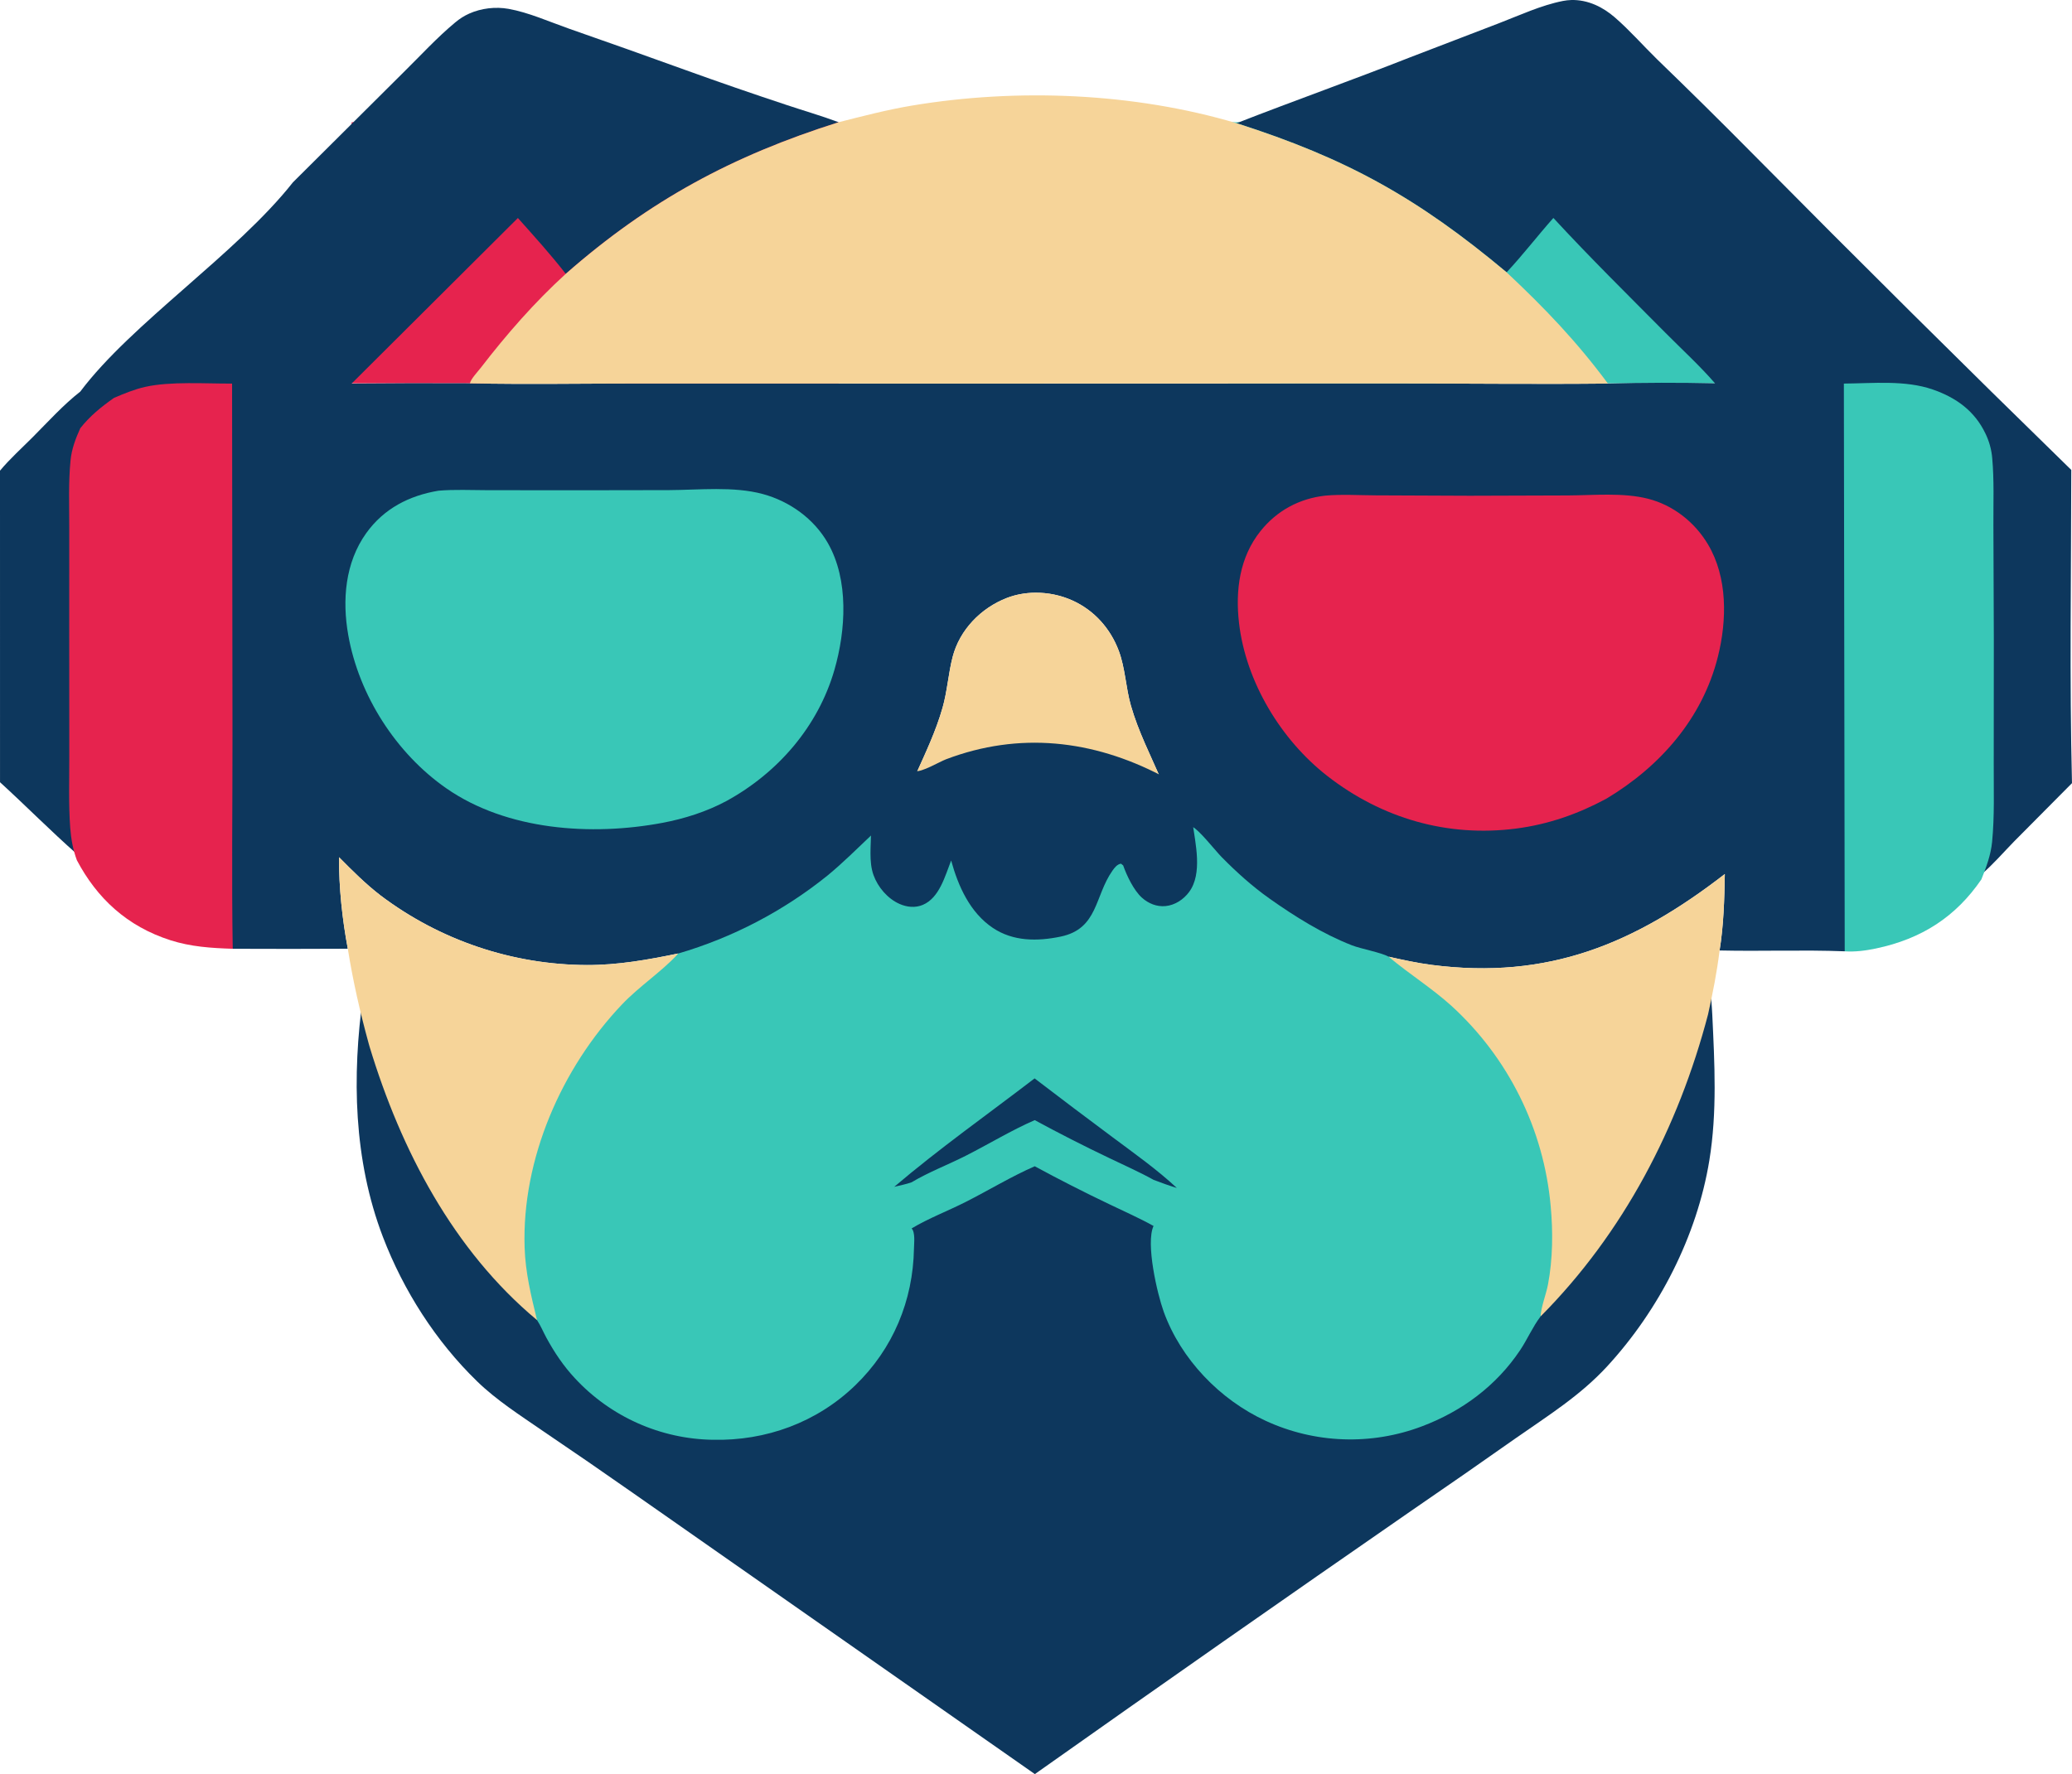 <?xml version="1.0" encoding="UTF-8" standalone="no"?>
<svg
   width="897.951"
   height="769.048"
   version="1.1"
   id="svg10856"
   sodipodi:docname="3dawg.svg"
   inkscape:version="1.1 (c68e22c387, 2021-05-23)"
   xmlns:inkscape="http://www.inkscape.org/namespaces/inkscape"
   xmlns:sodipodi="http://sodipodi.sourceforge.net/DTD/sodipodi-0.dtd"
   xmlns="http://www.w3.org/2000/svg"
   xmlns:svg="http://www.w3.org/2000/svg">
  <defs
     id="defs10860" />
  <sodipodi:namedview
     id="namedview10858"
     pagecolor="#ffffff"
     bordercolor="#666666"
     borderopacity="1.0"
     inkscape:pageshadow="2"
     inkscape:pageopacity="0.0"
     inkscape:pagecheckerboard="0"
     showgrid="false"
     inkscape:zoom="0.5"
     inkscape:cx="382.87616"
     inkscape:cy="507.09353"
     inkscape:window-width="1658"
     inkscape:window-height="1081"
     inkscape:window-x="1659"
     inkscape:window-y="200"
     inkscape:window-maximized="0"
     inkscape:current-layer="svg10856"
     fit-margin-top="0"
     fit-margin-left="0"
     fit-margin-right="0"
     fit-margin-bottom="0"
     showguides="true"
     inkscape:guide-bbox="true">
    <sodipodi:guide
       position="152.381,602.771"
       orientation="0,-1"
       id="guide5789" />
  </sodipodi:namedview>
  <rect
     style="fill:#e6234e;fill-opacity:1;stroke-width:0.799"
     id="rect5847"
     width="211.059"
     height="113.186"
     x="152.381"
     y="52.983" />
  <rect
     style="fill:#39c7b7;fill-opacity:1;stroke-width:0.799"
     id="rect5847-0"
     width="211.059"
     height="113.186"
     x="532.191"
     y="52.983" />
  <path
     id="path10818"
     d="m 680.908,0.011 c -1.194,0.037 -2.393,0.17 -3.592,0.406 C 667.858,2.282 658.49,6.659 649.498,10.112 l -38.301,14.701 c -24.982,9.847 -50.298,18.826 -75.305,28.59 47.832,15.289 78.524,32.412 117.039,64.645 7.072,-7.581 13.385,-15.816 20.26,-23.57 15.697,17.012 32.247,33.338 48.553,49.771 7.165,7.221 14.847,14.239 21.506,21.92 -15.473,-0.353 -30.943,-0.32 -46.414,0.102 -6.756,-9.111 -13.59,-17.28 -20.807,-25.115 7.216,7.835 14.049,16.006 20.805,25.117 -30.537,0.313 -61.103,-0.044 -91.643,-0.043 l -186.697,0.043 -141.25,-0.027 c -24.51,-0.006 -49.081,0.415 -73.582,-0.074 v -0.002 c -17.094,-0.091 -34.187,-0.055 -51.281,0.107 l 72.061,-71.777 c 7.07,7.928 14.223,15.812 20.74,24.205 36.34,-31.881 72.28,-51.192 118.258,-65.719 5.252,-1.329 10.497,-2.682 15.768,-3.926 -5.27,1.243 -10.516,2.595 -15.768,3.924 -7.422,-2.791 -15.136,-5.003 -22.664,-7.521 -14.71,-4.869 -29.352,-9.931 -43.928,-15.189 -16.793,-6.073 -33.62,-12.052 -50.48,-17.934 -8.298,-2.918 -17.321,-6.962 -25.979,-8.504 -5.622,-1 -11.821,-0.286 -17.02,2.043 -2.269,1.017 -4.127,2.219 -6.031,3.797 -8.005,6.636 -15.208,14.556 -22.637,21.848 L 126.943,79.044 C 102.466,110.079 57.002,140.14 34.791,169.745 l -0.002,0.002 c -7.394,5.79 -13.929,13.043 -20.551,19.695 C 9.503,194.2 4.283,198.876 0,204.032 L 0.01,339.085 C 11.246,349.338 21.893,360.156 33.326,370.22 c -0.844,-2.417 -1.478,-4.915 -1.947,-7.445 0.469,2.531 1.105,5.028 1.949,7.445 -0.002,0 67.533,41.062 67.533,41.062 16.624,0.079 33.248,0.073 49.871,-0.018 -2.389,-12.683 -3.907,-26.725 -3.787,-39.66 5.727,5.79 11.43,11.513 17.893,16.502 1.597,1.207 3.219,2.381 4.863,3.523 1.644,1.142 3.311,2.251 5,3.326 1.689,1.075 3.398,2.116 5.129,3.123 1.731,1.007 3.481,1.978 5.25,2.914 1.77,0.936 3.557,1.837 5.363,2.701 1.805,0.865 3.627,1.692 5.467,2.482 1.839,0.791 3.693,1.547 5.562,2.264 1.869,0.717 3.754,1.394 5.65,2.035 1.897,0.641 3.805,1.245 5.727,1.809 1.921,0.564 3.853,1.089 5.795,1.576 1.943,0.487 3.894,0.933 5.854,1.342 1.96,0.408 3.928,0.778 5.902,1.107 1.975,0.329 3.955,0.616 5.941,0.865 1.987,0.25 3.978,0.46 5.973,0.629 1.995,0.169 3.992,0.299 5.992,0.389 2,0.089 4.002,0.138 6.004,0.146 13.464,0.038 26.521,-2.302 39.654,-5.018 -0.096,0.107 -0.19,0.213 -0.287,0.318 -6.911,7.521 -16.657,13.91 -24.121,21.764 -26.252,27.624 -43.46,67.086 -42.207,105.365 0.359,10.967 2.802,20.901 5.387,31.484 1.55,2.308 2.695,5.143 4.037,7.607 3.477,6.387 7.465,12.342 12.447,17.66 0.475,0.512 0.959,1.017 1.447,1.518 0.488,0.5 0.982,0.995 1.482,1.482 0.501,0.488 1.009,0.969 1.521,1.443 0.513,0.475 1.03,0.944 1.555,1.406 0.525,0.461 1.055,0.917 1.592,1.365 0.536,0.449 1.078,0.89 1.625,1.324 0.547,0.435 1.1,0.862 1.658,1.283 0.558,0.421 1.123,0.836 1.691,1.242 0.568,0.407 1.14,0.807 1.719,1.199 0.579,0.392 1.162,0.776 1.75,1.154 0.589,0.377 1.182,0.747 1.779,1.109 0.597,0.363 1.2,0.719 1.807,1.066 0.607,0.347 1.217,0.686 1.832,1.018 0.615,0.333 1.234,0.659 1.857,0.975 0.623,0.317 1.25,0.625 1.881,0.926 0.631,0.301 1.266,0.592 1.904,0.877 0.638,0.285 1.28,0.561 1.926,0.83 0.645,0.269 1.293,0.529 1.945,0.781 0.652,0.253 1.307,0.497 1.965,0.732 0.658,0.236 1.32,0.463 1.984,0.682 0.664,0.219 1.329,0.431 1.998,0.633 0.669,0.203 1.342,0.397 2.016,0.582 0.674,0.185 1.351,0.361 2.029,0.529 0.678,0.169 1.358,0.328 2.041,0.479 0.683,0.151 1.367,0.294 2.053,0.428 0.686,0.134 1.373,0.26 2.062,0.377 0.689,0.117 1.378,0.225 2.07,0.324 0.692,0.099 1.385,0.189 2.08,0.271 0.694,0.082 1.39,0.155 2.086,0.219 0.696,0.064 1.393,0.119 2.09,0.166 0.697,0.047 1.395,0.084 2.094,0.113 0.699,0.029 1.397,0.049 2.096,0.06 23.072,0.54 45.118,-7.498 61.787,-23.602 16.365,-15.809 25.043,-36.71 25.441,-59.303 0.041,-2.355 0.619,-7.013 -1.016,-8.709 7.285,-4.377 15.824,-7.62 23.439,-11.484 9.915,-5.031 19.749,-11.019 29.914,-15.465 10.612,5.76 21.366,11.238 32.266,16.434 6.403,3.108 13.008,5.983 19.221,9.447 -3.485,7.508 1.606,29.418 4.395,37.146 7.442,20.613 24.346,38.158 44.172,47.303 0.658,0.304 1.321,0.601 1.986,0.889 0.665,0.287 1.334,0.567 2.006,0.838 0.672,0.271 1.347,0.533 2.025,0.787 0.679,0.255 1.36,0.501 2.045,0.738 0.685,0.237 1.374,0.466 2.064,0.686 0.69,0.221 1.382,0.432 2.078,0.635 0.696,0.203 1.394,0.398 2.094,0.584 0.701,0.185 1.404,0.363 2.109,0.531 0.705,0.168 1.412,0.327 2.121,0.479 0.709,0.151 1.42,0.293 2.133,0.426 0.713,0.133 1.425,0.258 2.141,0.373 0.715,0.115 1.432,0.222 2.15,0.32 0.719,0.097 1.438,0.186 2.158,0.266 0.721,0.079 1.442,0.151 2.164,0.213 0.722,0.062 1.446,0.114 2.17,0.158 0.723,0.043 1.446,0.077 2.17,0.104 0.725,0.026 1.449,0.043 2.174,0.051 0.725,0.008 1.449,0.008 2.174,-0.002 0.725,-0.01 1.449,-0.029 2.174,-0.057 0.724,-0.028 1.449,-0.065 2.172,-0.111 0.723,-0.046 1.446,-0.102 2.168,-0.166 0.722,-0.064 1.442,-0.137 2.162,-0.219 0.72,-0.082 1.44,-0.172 2.158,-0.271 0.718,-0.1 1.435,-0.209 2.15,-0.326 0.715,-0.118 1.429,-0.244 2.141,-0.379 0.712,-0.135 1.421,-0.28 2.129,-0.434 0.709,-0.153 1.416,-0.312 2.121,-0.482 0.705,-0.171 1.407,-0.351 2.107,-0.539 0.7,-0.188 1.396,-0.385 2.092,-0.59 0.695,-0.205 1.388,-0.418 2.078,-0.641 0.69,-0.222 1.377,-0.454 2.061,-0.693 0.684,-0.24 1.365,-0.486 2.043,-0.742 17.326,-6.515 32.248,-17.566 42.586,-33.031 3.13,-4.681 5.456,-10.145 8.832,-14.588 0.303,-4.416 2.397,-9.434 3.248,-13.91 2.084,-10.956 2.192,-22.92 1.158,-33.992 -0.092,-1.031 -0.196,-2.059 -0.312,-3.088 -0.116,-1.028 -0.245,-2.055 -0.385,-3.08 -0.14,-1.026 -0.291,-2.051 -0.455,-3.072 -0.164,-1.022 -0.34,-2.041 -0.527,-3.059 -0.187,-1.017 -0.386,-2.034 -0.598,-3.047 -0.211,-1.013 -0.434,-2.023 -0.668,-3.031 -0.235,-1.008 -0.482,-2.014 -0.74,-3.016 -0.258,-1.003 -0.527,-2.001 -0.809,-2.996 -0.281,-0.996 -0.573,-1.989 -0.877,-2.979 -0.305,-0.989 -0.621,-1.975 -0.947,-2.957 -0.327,-0.982 -0.666,-1.96 -1.016,-2.934 -0.35,-0.974 -0.712,-1.945 -1.084,-2.91 -0.373,-0.965 -0.756,-1.926 -1.15,-2.883 -0.395,-0.957 -0.8,-1.908 -1.217,-2.855 -0.417,-0.947 -0.846,-1.891 -1.285,-2.828 -0.439,-0.937 -0.888,-1.868 -1.348,-2.795 -0.461,-0.927 -0.932,-1.848 -1.414,-2.764 -0.481,-0.916 -0.973,-1.828 -1.477,-2.732 -0.503,-0.905 -1.017,-1.803 -1.541,-2.695 -0.524,-0.892 -1.058,-1.778 -1.602,-2.658 -0.545,-0.881 -1.099,-1.754 -1.664,-2.621 -0.565,-0.867 -1.14,-1.728 -1.725,-2.582 -0.585,-0.854 -1.179,-1.701 -1.783,-2.541 -0.605,-0.84 -1.218,-1.672 -1.842,-2.498 -0.624,-0.826 -1.258,-1.644 -1.9,-2.455 -0.643,-0.811 -1.296,-1.616 -1.957,-2.412 -0.661,-0.796 -1.332,-1.583 -2.012,-2.363 -0.679,-0.781 -1.368,-1.552 -2.066,-2.316 -0.697,-0.765 -1.404,-1.522 -2.119,-2.27 -0.715,-0.748 -1.439,-1.488 -2.172,-2.219 -0.733,-0.731 -1.473,-1.454 -2.223,-2.168 -0.749,-0.714 -1.506,-1.419 -2.271,-2.115 -8.479,-7.607 -18.028,-13.591 -26.697,-20.832 l -0.363,-0.309 c 6.207,1.395 12.344,2.747 18.664,3.564 50.566,6.535 88.063,-9.193 127.061,-39.385 -0.179,10.987 -0.519,22.27 -2.271,33.133 18.054,0.412 36.196,-0.332 54.229,0.359 l 59.215,-33.316 c 5.052,-4.288 9.58,-9.588 14.229,-14.338 l 25.053,-25.238 c -1.11,-45.184 -0.343,-90.576 -0.307,-135.779 -46.407,-45.27 -92.415,-90.941 -138.023,-137.016 -13.679,-13.827 -27.513,-27.5 -41.5,-41.016 -6.093,-5.968 -11.88,-12.583 -18.322,-18.162 -2.505,-2.17 -5.367,-4.079 -8.414,-5.398 -3.361,-1.456 -6.896,-2.214 -10.477,-2.104 z M 29.998,264.243 c 0.03,63.944 0.031,63.944 -0.002,0 0.015,-53.698 0.015,-53.698 0.002,0 z m 418.748,-7.312 c 5.502,-0.033 11.036,1.127 15.969,3.35 9.479,4.269 16.511,12.156 20.141,21.861 2.805,7.499 3.026,15.962 5.234,23.686 3.239,11.333 8.556,21.572 13.156,32.348 -29.71,-15.458 -61.536,-19.083 -93.254,-7.037 -2.944,1.118 -10.573,5.716 -13.334,5.109 4.334,-9.663 8.935,-19.273 11.834,-29.49 2.058,-7.251 2.489,-14.763 4.359,-22.002 3.025,-11.71 12.238,-21.167 23.414,-25.516 3.941,-1.533 8.201,-2.283 12.48,-2.309 z"
     style="fill:#0d375d;fill-opacity:1"
     sodipodi:nodetypes="cccccccscccccccccccccccccccccccccccccccccccccscccsccccccssccccscccsscccsccccssccccsccccsccsscssssccccsccccccsccccccccsccscssssssscccccscccccccccsssscscccscscscccccccccssccscscccccccccccccccscscscsccsccsssc" />
  <path
     fill="#0d375d"
     d="m 740.227,399.727 c 1.151,4.865 0.985,10.093 1.067,15.075 -0.915,7.991 0.382,16.997 0.765,25.049 1.003,21.067 2.141,42.276 -1.276,63.183 -5.356,32.775 -21.796,64.827 -44.252,89.231 -11.699,12.714 -25.558,21.327 -39.544,31.105 q -22.599,15.923 -45.404,31.548 -81.843,56.649 -163.103,114.13 l -173.769,-121.581 q -19.714,-13.824 -39.662,-27.31 c -9.704,-6.695 -19.834,-13.15 -28.317,-21.391 -17.868,-17.357 -31.886,-39.309 -40.772,-62.534 -12.779,-33.402 -13.463,-69.646 -8.599,-104.648 0.684,-4.921 0.863,-13.396 2.827,-17.777 13.542,44.621 36.214,88.163 72.549,118.447 1.55,2.308 2.695,5.143 4.037,7.607 3.477,6.387 7.465,12.342 12.447,17.66 q 0.713,0.768 1.446,1.519 0.732,0.75 1.483,1.481 0.752,0.732 1.521,1.444 0.769,0.713 1.556,1.406 0.787,0.692 1.592,1.365 0.804,0.673 1.625,1.325 0.821,0.652 1.658,1.284 0.837,0.631 1.69,1.241 0.852,0.61 1.72,1.199 0.868,0.588 1.75,1.155 0.883,0.566 1.779,1.11 0.896,0.544 1.806,1.065 0.91,0.521 1.833,1.019 0.922,0.499 1.857,0.973 0.935,0.475 1.881,0.926 0.947,0.451 1.905,0.878 0.957,0.427 1.925,0.83 0.968,0.403 1.946,0.781 0.978,0.379 1.965,0.732 0.987,0.354 1.983,0.682 0.996,0.329 1.999,0.632 1.004,0.304 2.015,0.582 1.011,0.278 2.029,0.53 1.017,0.253 2.041,0.479 1.024,0.227 2.053,0.428 1.029,0.201 2.063,0.376 1.033,0.175 2.071,0.324 1.038,0.148 2.08,0.271 1.041,0.123 2.085,0.219 1.044,0.096 2.09,0.166 1.046,0.07 2.094,0.114 1.048,0.044 2.096,0.061 c 23.072,0.54 45.118,-7.498 61.787,-23.602 16.365,-15.809 25.042,-36.709 25.44,-59.302 0.041,-2.355 0.62,-7.014 -1.015,-8.71 7.285,-4.377 15.824,-7.621 23.439,-11.485 9.915,-5.031 19.749,-11.018 29.914,-15.464 q 15.918,8.64 32.267,16.434 c 6.403,3.108 13.008,5.983 19.221,9.447 -3.485,7.508 1.605,29.419 4.394,37.147 7.442,20.613 24.346,38.157 44.172,47.302 q 0.987,0.456 1.985,0.888 0.998,0.431 2.006,0.838 1.008,0.407 2.026,0.788 1.018,0.382 2.046,0.738 1.027,0.356 2.063,0.686 1.035,0.331 2.079,0.635 1.044,0.305 2.095,0.584 1.05,0.278 2.108,0.531 1.057,0.252 2.121,0.479 1.063,0.226 2.132,0.425 1.069,0.2 2.142,0.373 1.073,0.173 2.15,0.32 1.078,0.146 2.158,0.266 1.081,0.119 2.164,0.212 1.083,0.093 2.169,0.159 1.085,0.065 2.171,0.104 1.087,0.039 2.174,0.051 1.087,0.012 2.174,-0.003 1.087,-0.015 2.174,-0.057 1.086,-0.042 2.171,-0.111 1.085,-0.069 2.168,-0.165 1.083,-0.096 2.163,-0.219 1.08,-0.123 2.157,-0.272 1.077,-0.15 2.15,-0.326 1.073,-0.177 2.141,-0.38 1.068,-0.202 2.131,-0.432 1.062,-0.229 2.119,-0.484 1.057,-0.256 2.107,-0.538 1.05,-0.282 2.093,-0.589 1.042,-0.308 2.077,-0.642 1.035,-0.333 2.061,-0.692 1.026,-0.36 2.043,-0.744 c 17.326,-6.515 32.249,-17.566 42.587,-33.031 3.13,-4.681 5.456,-10.145 8.832,-14.588 35.957,-36.153 59.765,-81.952 72.613,-130.962 z"
     id="path10822" />
  <path
     fill="#f6d499"
     d="m 396.659,336.247 c 4.334,-9.663 8.934,-19.273 11.833,-29.49 2.058,-7.251 2.49,-14.764 4.36,-22.003 3.025,-11.71 12.238,-21.167 23.414,-25.516 9.007,-3.505 19.681,-2.909 28.45,1.042 9.479,4.269 16.509,12.156 20.139,21.861 2.805,7.499 3.027,15.962 5.235,23.686 3.239,11.333 8.557,21.572 13.157,32.348 -29.71,-15.458 -61.537,-19.083 -93.255,-7.037 -2.944,1.118 -10.572,5.716 -13.333,5.109 z"
     id="path10830" />
  <path
     fill="#f6d499"
     d="m 747.498,378.886 c -0.179,10.987 -0.519,22.269 -2.271,33.132 -1.139,9.355 -2.96,18.513 -5,27.708 -12.848,49.01 -36.656,94.809 -72.613,130.962 0,0 -42.296,-107.856 -65.476,-155.673 l -0.365,-0.31 c 6.207,1.395 12.344,2.748 18.664,3.565 50.566,6.535 88.063,-9.192 127.061,-39.384 z"
     id="path10832"
     sodipodi:nodetypes="cccccccc" />
  <path
     fill="#f6d499"
     d="m 146.946,371.603 c 5.727,5.79 11.43,11.513 17.893,16.502 1.597,1.207 3.218,2.382 4.862,3.525 1.644,1.142 3.311,2.251 5,3.326 1.689,1.075 3.398,2.116 5.129,3.123 1.731,1.007 3.481,1.978 5.25,2.914 1.77,0.936 3.558,1.836 5.364,2.701 1.805,0.865 3.628,1.692 5.467,2.483 1.839,0.791 3.694,1.545 5.563,2.262 1.869,0.717 3.752,1.395 5.649,2.036 1.897,0.641 3.806,1.244 5.727,1.808 1.921,0.564 3.852,1.089 5.794,1.576 1.943,0.487 3.894,0.934 5.854,1.343 1.96,0.408 3.927,0.777 5.902,1.106 1.975,0.329 3.955,0.618 5.942,0.867 1.987,0.25 3.977,0.46 5.972,0.629 1.995,0.169 3.993,0.299 5.993,0.388 2,0.089 4.001,0.138 6.003,0.147 13.464,0.038 26.523,-2.303 39.656,-5.019 -0.096,0.107 -0.19,0.215 -0.287,0.32 0,0 -60.942,158.614 -60.942,158.613 -36.335,-30.284 -59.007,-73.826 -72.549,-118.447 l -0.422,-1.492 c -3.742,-13.631 -6.813,-27.085 -9.034,-41.05 -2.389,-12.683 -3.906,-26.726 -3.786,-39.661 z"
     id="path10834"
     sodipodi:nodetypes="ccccscccsccccccsscccccccc" />
  <path
     fill="#f6d499"
     d="m 363.439,52.983 c 10.503,-2.657 20.985,-5.408 31.68,-7.198 45.704,-7.648 96.229,-5.606 140.773,7.617 47.832,15.289 78.524,32.412 117.039,64.645 16.567,15.543 30.391,30 43.903,48.223 -30.537,0.313 -61.104,-0.043 -91.644,-0.042 l -186.697,0.043 -141.25,-0.027 c -24.51,-0.006 -49.08,0.414 -73.581,-0.075 0.305,-1.811 3.511,-5.205 4.715,-6.767 11.21,-14.545 23.229,-28.314 36.803,-40.699 36.34,-31.882 72.281,-51.193 118.259,-65.72 z"
     id="path10840" />
  <path
     fill="#e6234e"
     d="m 799.085,166.276 c 12.567,-0.092 26.542,-1.587 38.525,2.568 10.385,3.602 18.196,9.449 22.787,19.007 q 0.62,1.268 1.12,2.582 0.499,1.314 0.873,2.664 0.375,1.35 0.621,2.724 0.247,1.376 0.364,2.765 c 0.866,9.566 0.473,19.444 0.514,29.052 l 0.185,49.341 -0.04,54.174 c -0.04,11.211 0.383,22.636 -0.707,33.806 -0.555,5.685 -2.524,10.954 -4.658,16.267 -11.016,16.085 -25.724,25.752 -45.758,29.946 -4.415,0.924 -8.924,1.509 -13.456,1.213 z"
     id="path10836"
     style="stroke-width:0.967;fill:#39c7b7;fill-opacity:1" />
  <path
     fill="#e6234e"
     d="m 49.403,172.478 c 4.431,-1.876 8.772,-3.699 13.523,-4.77 10.947,-2.467 26.154,-1.357 37.65,-1.431 l 0.181,152.592 c 0.023,30.79 -0.398,61.631 0.104,92.414 -9.308,-0.302 -18.105,-0.859 -26.985,-3.7 -18.856,-6.031 -31.842,-18.221 -40.548,-34.662 -1.688,-4.517 -2.544,-9.334 -2.896,-14.098 -0.756,-10.237 -0.38,-20.734 -0.406,-31 l -0.028,-53.91 0.012,-45.284 c 0.005,-9.641 -0.389,-19.464 0.561,-29.07 0.489,-4.948 2.168,-9.374 4.22,-13.927 4.208,-5.32 8.985,-9.194 14.613,-13.155 z"
     id="path10838"
     style="stroke-width:0.967;stroke:none" />
  <path
     fill="#0d375d"
     d="m 574.436,214.84 c 7.069,-0.623 14.559,-0.145 21.67,-0.111 l 40.892,0.174 42.586,-0.136 c 11.088,-0.058 23.705,-1.307 34.488,1.395 10.963,2.748 20.343,10.119 26.104,19.787 8.579,14.393 8.271,32.948 4.311,48.744 -6.708,26.758 -25.02,47.561 -48.277,61.499 -12.313,6.657 -25.24,11.177 -39.154,12.975 -29.766,3.85 -58.235,-4.415 -81.83,-22.796 -20.108,-15.664 -35.332,-40.842 -38.266,-66.323 -1.624,-14.117 0.207,-28.465 9.328,-39.852 7.12,-8.888 16.882,-14.125 28.146,-15.357 z"
     id="path10844"
     style="fill:#e6234e;fill-opacity:1;stroke-width:1.155" />
  <path
     fill="#0d375d"
     d="m 190.036,212.714 c 6.912,-0.602 14.164,-0.227 21.105,-0.223 l 39.229,0.035 39.503,-0.064 c 13.065,-0.067 28.047,-1.727 40.694,1.692 11.68,3.157 22.218,10.738 28.24,21.318 9.127,16.035 7.756,37.779 2.815,54.904 -7.094,24.595 -24.545,44.667 -46.828,56.868 -8.553,4.585 -18.182,7.661 -27.699,9.447 -30.774,5.78 -67.422,3.308 -93.698,-14.984 -21.759,-15.147 -37.836,-40.265 -42.47,-66.399 -2.685,-15.147 -1.38,-31.41 7.807,-44.219 7.621,-10.625 18.6,-16.262 31.302,-18.376 z"
     id="path10848"
     style="fill:#39c7b7;fill-opacity:1;stroke-width:1.192" />
  <path
     fill="#39c7b7"
     d="m 396.659,336.248 c 2.761,0.607 10.389,-3.991 13.333,-5.109 31.718,-12.046 63.545,-8.421 93.255,7.037 3.505,4.086 11.959,15.504 13.533,20.272 2.662,1.029 10.008,10.397 12.681,13.112 6.335,6.436 13.233,12.659 20.614,17.888 11.071,7.843 23.107,15.36 35.774,20.317 4.009,1.569 12.839,3.155 15.924,4.941 l 0.365,0.31 c 8.669,7.241 18.217,13.225 26.696,20.832 q 1.148,1.044 2.272,2.115 1.124,1.071 2.223,2.168 1.099,1.096 2.172,2.218 1.073,1.122 2.119,2.269 1.047,1.146 2.066,2.317 1.02,1.17 2.012,2.364 0.992,1.194 1.957,2.411 0.964,1.216 1.9,2.455 0.935,1.239 1.842,2.499 0.906,1.26 1.784,2.541 0.877,1.281 1.724,2.581 0.847,1.301 1.664,2.622 0.816,1.32 1.602,2.658 0.786,1.339 1.54,2.696 0.755,1.357 1.477,2.731 0.723,1.373 1.414,2.764 0.69,1.39 1.348,2.796 0.658,1.406 1.284,2.827 0.625,1.421 1.217,2.856 0.592,1.435 1.151,2.883 0.558,1.448 1.083,2.909 0.525,1.461 1.016,2.934 0.49,1.473 0.947,2.957 0.456,1.484 0.878,2.978 0.422,1.493 0.809,2.997 0.387,1.503 0.739,3.015 0.351,1.512 0.668,3.032 0.317,1.52 0.598,3.046 0.281,1.527 0.527,3.06 0.246,1.532 0.456,3.071 0.21,1.538 0.384,3.08 0.175,1.543 0.313,3.089 c 1.034,11.072 0.925,23.036 -1.159,33.992 -0.851,4.476 -2.944,9.494 -3.247,13.91 -3.376,4.443 -5.702,9.907 -8.832,14.588 -10.338,15.465 -25.261,26.516 -42.587,33.031 q -1.017,0.384 -2.043,0.744 -1.026,0.359 -2.061,0.692 -1.035,0.334 -2.077,0.642 -1.043,0.307 -2.093,0.589 -1.05,0.282 -2.107,0.538 -1.057,0.255 -2.12,0.484 -1.062,0.23 -2.13,0.433 -1.068,0.202 -2.141,0.379 -1.073,0.176 -2.15,0.326 -1.077,0.149 -2.157,0.272 -1.08,0.123 -2.163,0.219 -1.083,0.096 -2.168,0.165 -1.085,0.069 -2.171,0.111 -1.087,0.042 -2.174,0.057 -1.087,0.015 -2.174,0.003 -1.087,-0.012 -2.174,-0.051 -1.086,-0.039 -2.171,-0.104 -1.086,-0.066 -2.169,-0.159 -1.083,-0.093 -2.164,-0.212 -1.08,-0.12 -2.158,-0.266 -1.077,-0.147 -2.15,-0.32 -1.073,-0.173 -2.142,-0.373 -1.069,-0.199 -2.132,-0.425 -1.064,-0.227 -2.121,-0.479 -1.058,-0.253 -2.109,-0.531 -1.05,-0.279 -2.094,-0.584 -1.044,-0.304 -2.079,-0.635 -1.036,-0.33 -2.063,-0.686 -1.028,-0.356 -2.046,-0.738 -1.018,-0.381 -2.026,-0.788 -1.008,-0.407 -2.006,-0.838 -0.998,-0.432 -1.985,-0.888 c -19.826,-9.145 -36.73,-26.689 -44.172,-47.302 -2.789,-7.728 -7.879,-29.639 -4.394,-37.147 -6.213,-3.464 -12.818,-6.339 -19.221,-9.447 q -16.349,-7.794 -32.267,-16.434 c -10.165,4.446 -19.999,10.433 -29.914,15.464 -7.615,3.864 -16.154,7.108 -23.439,11.485 1.635,1.696 1.056,6.355 1.015,8.71 -0.398,22.593 -9.075,43.493 -25.44,59.302 -16.669,16.104 -38.715,24.142 -61.787,23.602 q -1.048,-0.017 -2.096,-0.061 -1.048,-0.044 -2.094,-0.114 -1.046,-0.07 -2.09,-0.166 -1.044,-0.096 -2.085,-0.219 -1.042,-0.123 -2.08,-0.271 -1.038,-0.149 -2.071,-0.324 -1.034,-0.175 -2.063,-0.376 -1.029,-0.201 -2.053,-0.428 -1.024,-0.226 -2.041,-0.479 -1.018,-0.252 -2.029,-0.53 -1.011,-0.278 -2.015,-0.582 -1.003,-0.303 -1.999,-0.632 -0.996,-0.328 -1.983,-0.682 -0.987,-0.353 -1.965,-0.732 -0.978,-0.378 -1.946,-0.781 -0.968,-0.403 -1.925,-0.83 -0.958,-0.427 -1.905,-0.878 -0.946,-0.451 -1.881,-0.926 -0.935,-0.474 -1.857,-0.973 -0.923,-0.498 -1.833,-1.019 -0.91,-0.521 -1.806,-1.065 -0.896,-0.544 -1.779,-1.11 -0.882,-0.567 -1.75,-1.155 -0.868,-0.589 -1.72,-1.199 -0.853,-0.61 -1.69,-1.241 -0.837,-0.632 -1.658,-1.284 -0.821,-0.652 -1.625,-1.325 -0.805,-0.673 -1.592,-1.365 -0.787,-0.693 -1.556,-1.406 -0.769,-0.712 -1.521,-1.444 -0.751,-0.731 -1.483,-1.481 -0.733,-0.751 -1.446,-1.519 c -4.982,-5.318 -8.97,-11.273 -12.447,-17.66 -1.342,-2.464 -2.487,-5.299 -4.037,-7.607 -2.585,-10.583 -5.028,-20.518 -5.387,-31.485 -1.253,-38.279 15.955,-77.742 42.207,-105.366 7.464,-7.854 17.211,-14.241 24.122,-21.762 0.097,-0.105 0.191,-0.213 0.287,-0.32 q 4.404,-1.292 8.74,-2.798 4.336,-1.506 8.592,-3.224 4.257,-1.717 8.424,-3.641 4.167,-1.924 8.234,-4.051 4.068,-2.126 8.026,-4.45 3.959,-2.323 7.798,-4.838 3.84,-2.515 7.551,-5.215 3.712,-2.701 7.286,-5.58 c 6.569,-5.398 12.663,-11.495 18.842,-17.335 0.144,-0.306 0.285,-0.615 0.434,-0.919 0.709,-1.441 17.442,-24.425 17.835,-24.689 0.273,-0.184 0.62,-0.222 0.931,-0.333 z"
     id="path10850"
     style="fill:#39c7b7;fill-opacity:1" />
  <path
     fill="#0d375d"
     d="m 448.366,467.467 c 11.233,8.602 22.526,17.123 33.88,25.564 9.409,7.026 19.167,13.919 27.767,21.928 -3.433,-1.026 -6.757,-2.243 -10.102,-3.523 -6.213,-3.464 -12.818,-6.339 -19.221,-9.447 -10.899,-5.196 -21.655,-10.674 -32.267,-16.434 -10.165,4.446 -19.999,10.433 -29.914,15.464 -7.615,3.864 -16.154,7.108 -23.439,11.485 -2.426,0.855 -5.032,1.354 -7.532,1.963 19.449,-16.543 40.563,-31.465 60.828,-47 z"
     id="path10852"
     sodipodi:nodetypes="ccccccsccc" />
  <path
     fill="#0d375d"
     d="m 396.659,334.248 c 2.761,0.607 10.389,-3.991 13.333,-5.109 31.718,-12.046 63.545,-8.421 93.255,7.037 3.505,4.086 11.959,15.504 13.533,20.272 1.258,9.083 4.473,22.224 -1.457,30.218 -2.405,3.241 -6.078,5.686 -10.148,6.1 -3.837,0.39 -7.493,-1.1 -10.319,-3.656 -3.536,-3.199 -6.523,-9.481 -8.109,-13.964 l -0.948,-0.759 c -1.651,0.262 -2.77,1.731 -3.688,3.032 -7.78,11.027 -6.171,25.19 -22.455,28.585 -10.051,2.095 -20.576,2.14 -29.403,-3.787 -9.889,-6.639 -15.004,-18.097 -18.049,-29.209 -2.62,6.679 -5.067,16.18 -12.264,19.236 -3.289,1.396 -6.911,1.012 -10.122,-0.413 -5.149,-2.285 -9.364,-7.239 -11.257,-12.495 -2.116,-5.876 -1.022,-12.979 -1.102,-19.147 0.144,-0.306 0.285,-0.615 0.434,-0.919 0.709,-1.441 17.442,-24.425 17.835,-24.689 0.273,-0.184 0.62,-0.222 0.931,-0.333 z"
     id="path10854"
     sodipodi:nodetypes="ccccccccccccccsccccc" />
</svg>
